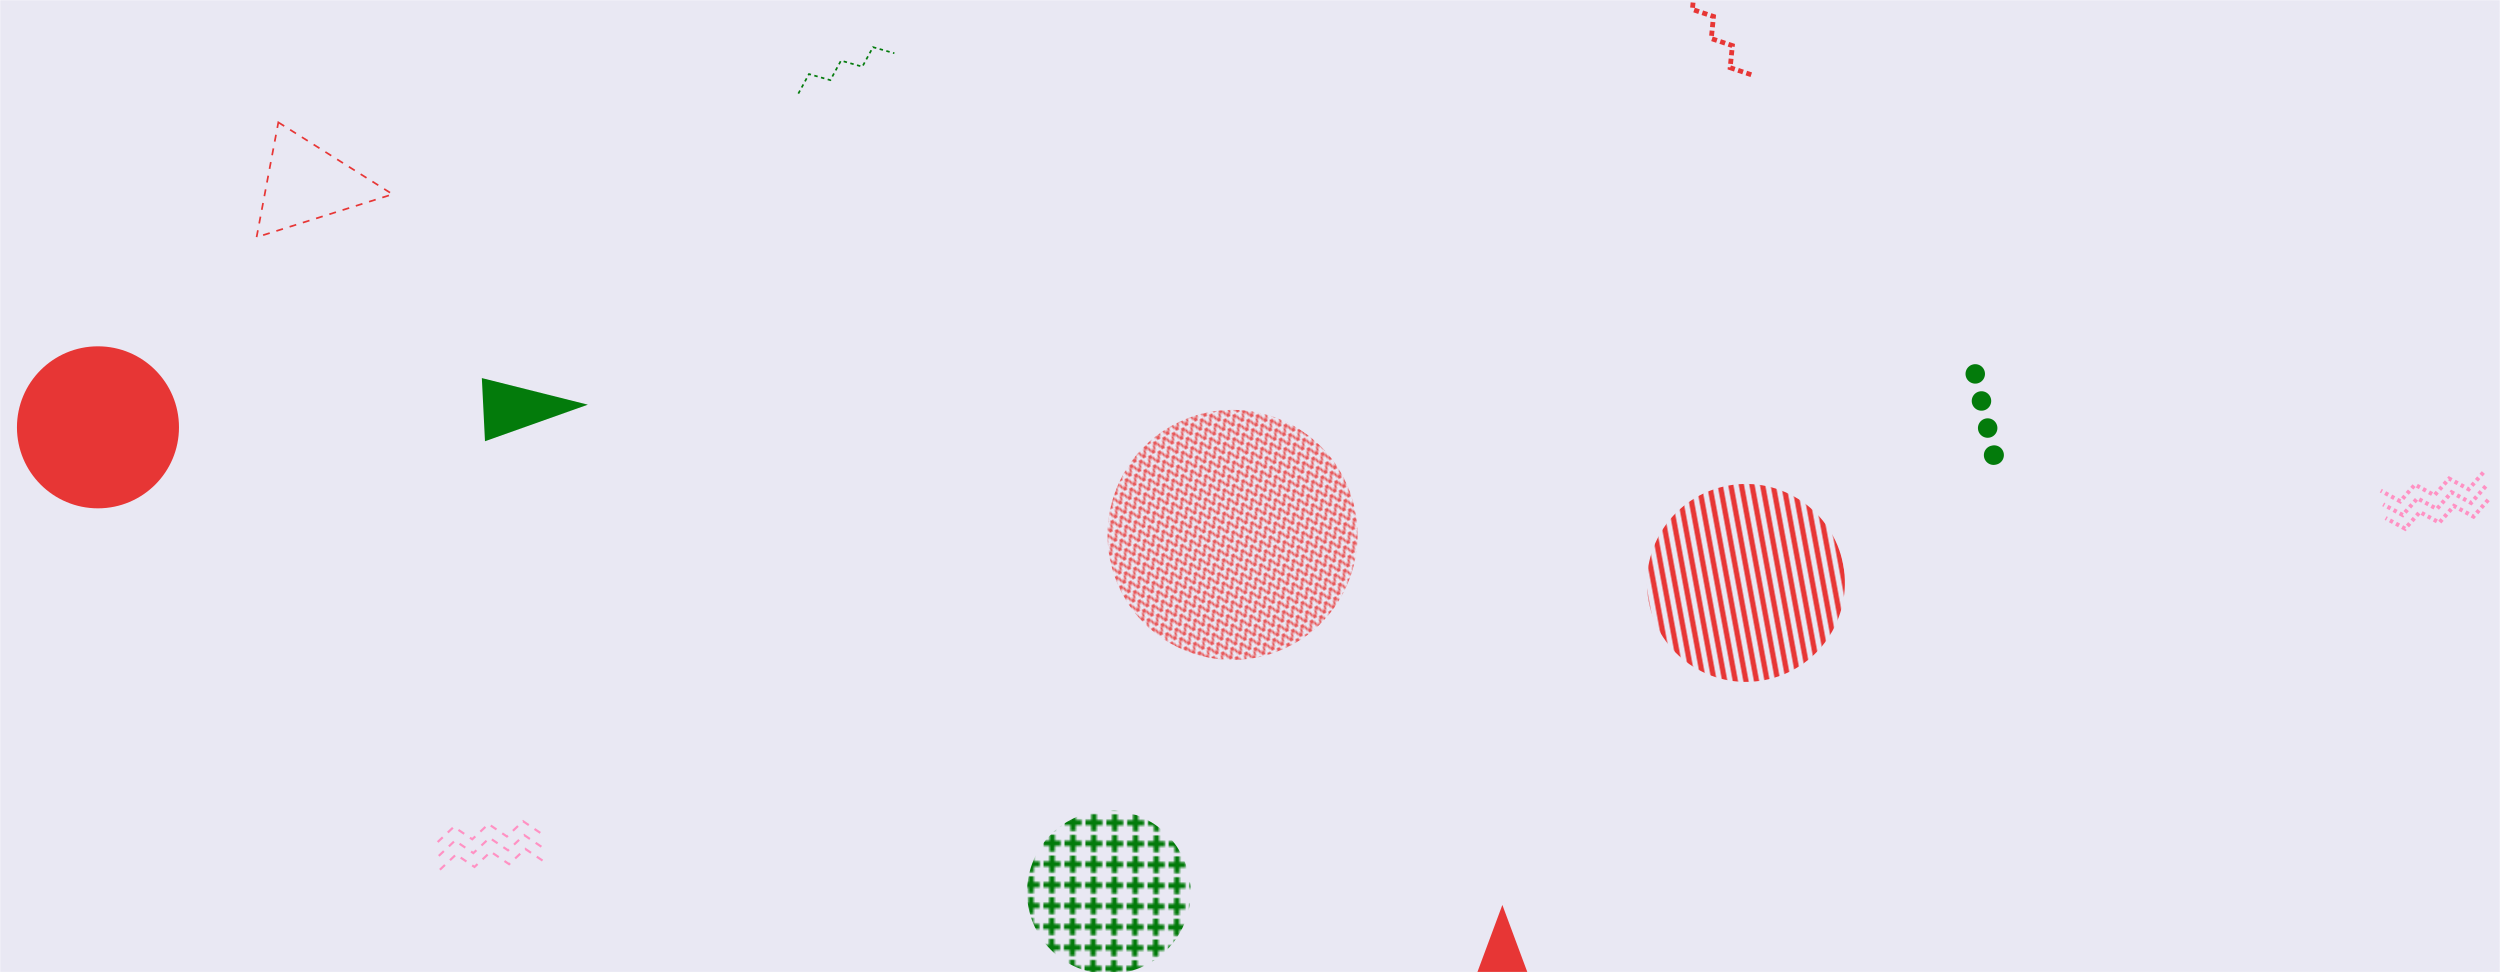 <svg xmlns="http://www.w3.org/2000/svg" version="1.1" xmlns:xlink="http://www.w3.org/1999/xlink" xmlns:svgjs="http://svgjs.com/svgjs" width="1440" height="560" preserveAspectRatio="none" viewBox="0 0 1440 560"><g mask="url(&quot;#SvgjsMask1233&quot;)" fill="none"><rect width="1440" height="560" x="0" y="0" fill="rgba(233, 232, 243, 1)"></rect><path d="M252.1 485.01L261.42 476.24 272.03 483.41 281.36 474.63 291.97 481.81 301.29 473.03 311.9 480.2M252.74 492.99L262.06 484.21 272.67 491.38 282 482.61 292.61 489.78 301.93 481 312.54 488.18M253.38 500.96L262.7 492.19 273.31 499.36 282.64 490.58 293.25 497.75 302.58 488.98 313.19 496.15" stroke="rgba(255, 145, 195, 1)" stroke-width="1.26" stroke-dasharray="4, 4"></path><path d="M160.33 70.48 L226.15 111.9L147.794 136.636z" stroke="#e73635" stroke-width="1" stroke-dasharray="4, 4"></path><path d="M459.85 53.91L465.97 42.66 478.29 46.16 484.41 34.91 496.72 38.41 502.84 27.16 515.16 30.66" stroke="#037b0b" stroke-width="1" stroke-dasharray="2, 2"></path><path d="M1433.19 287.93L1424.74 297.55 1413.5 291.42 1405.05 301.04 1393.8 294.91 1385.35 304.53 1374.11 298.4M1431.79 280.05L1423.34 289.67 1412.1 283.54 1403.65 293.16 1392.41 287.03 1383.96 296.65 1372.71 290.52M1430.4 272.17L1421.95 281.8 1410.71 275.66 1402.25 285.29 1391.01 279.15 1382.56 288.78 1371.32 282.64" stroke="rgba(255, 145, 195, 1)" stroke-width="2.37" stroke-dasharray="2, 2"></path><path d="M1008.73 43.04L996.58 39 997.85 26.26 985.7 22.22 986.97 9.48 974.81 5.44 976.09-7.3" stroke="#e73635" stroke-width="2.78" stroke-dasharray="3, 2"></path><rect width="228" height="228" clip-path="url(&quot;#SvgjsClipPath1234&quot;)" x="891.64" y="221.77" fill="url(#SvgjsPattern1235)" transform="rotate(259.49, 1005.64, 335.77)"></rect><rect width="288" height="288" clip-path="url(&quot;#SvgjsClipPath1236&quot;)" x="565.95" y="164.11" fill="url(#SvgjsPattern1237)" transform="rotate(333.98, 709.95, 308.11)"></rect><path d="M1149.73 267.61a5.6 5.6 0 1 0-2.51-10.91 5.6 5.6 0 1 0 2.51 10.91zM1146.15 252.02a5.6 5.6 0 1 0-2.5-10.92 5.6 5.6 0 1 0 2.5 10.92zM1142.58 236.42a5.6 5.6 0 1 0-2.5-10.92 5.6 5.6 0 1 0 2.5 10.92zM1139 220.83a5.6 5.6 0 1 0-2.5-10.92 5.6 5.6 0 1 0 2.5 10.92z" fill="#037b0b"></path><path d="M277.54 217.77 L338.61 233.09L279.352 254.153z" fill="#037b0b"></path><path d="M897.57 607.84 L865.36 521.23L830.196 615.804z" fill="#e73635"></path><rect width="188.48" height="188.48" clip-path="url(&quot;#SvgjsClipPath1238&quot;)" x="544.47" y="419.64" fill="url(#SvgjsPattern1239)" transform="rotate(0.35, 638.71, 513.88)"></rect><circle r="46.667" cx="56.43" cy="246.14" fill="#e73635"></circle></g><defs><mask id="SvgjsMask1233"><rect width="1440" height="560" fill="#ffffff"></rect></mask><pattern x="0" y="0" width="228" height="6" patternUnits="userSpaceOnUse" id="SvgjsPattern1235"><rect width="228" height="3" x="0" y="0" fill="#e73635"></rect><rect width="228" height="3" x="0" y="3" fill="rgba(0, 0, 0, 0)"></rect></pattern><clipPath id="SvgjsClipPath1234"><circle r="57" cx="1005.64" cy="335.77"></circle></clipPath><pattern x="0" y="0" width="6" height="6" patternUnits="userSpaceOnUse" id="SvgjsPattern1237"><path d="M0 6L3 0L6 6" stroke="#e73635" fill="none"></path></pattern><clipPath id="SvgjsClipPath1236"><circle r="72" cx="709.95" cy="308.11"></circle></clipPath><pattern x="0" y="0" width="11.78" height="11.78" patternUnits="userSpaceOnUse" id="SvgjsPattern1239"><path d="M5.89 1L5.89 10.78M1 5.89L10.78 5.89" stroke="#037b0b" fill="none" stroke-width="3.07"></path></pattern><clipPath id="SvgjsClipPath1238"><circle r="47.12" cx="638.71" cy="513.88"></circle></clipPath></defs></svg>